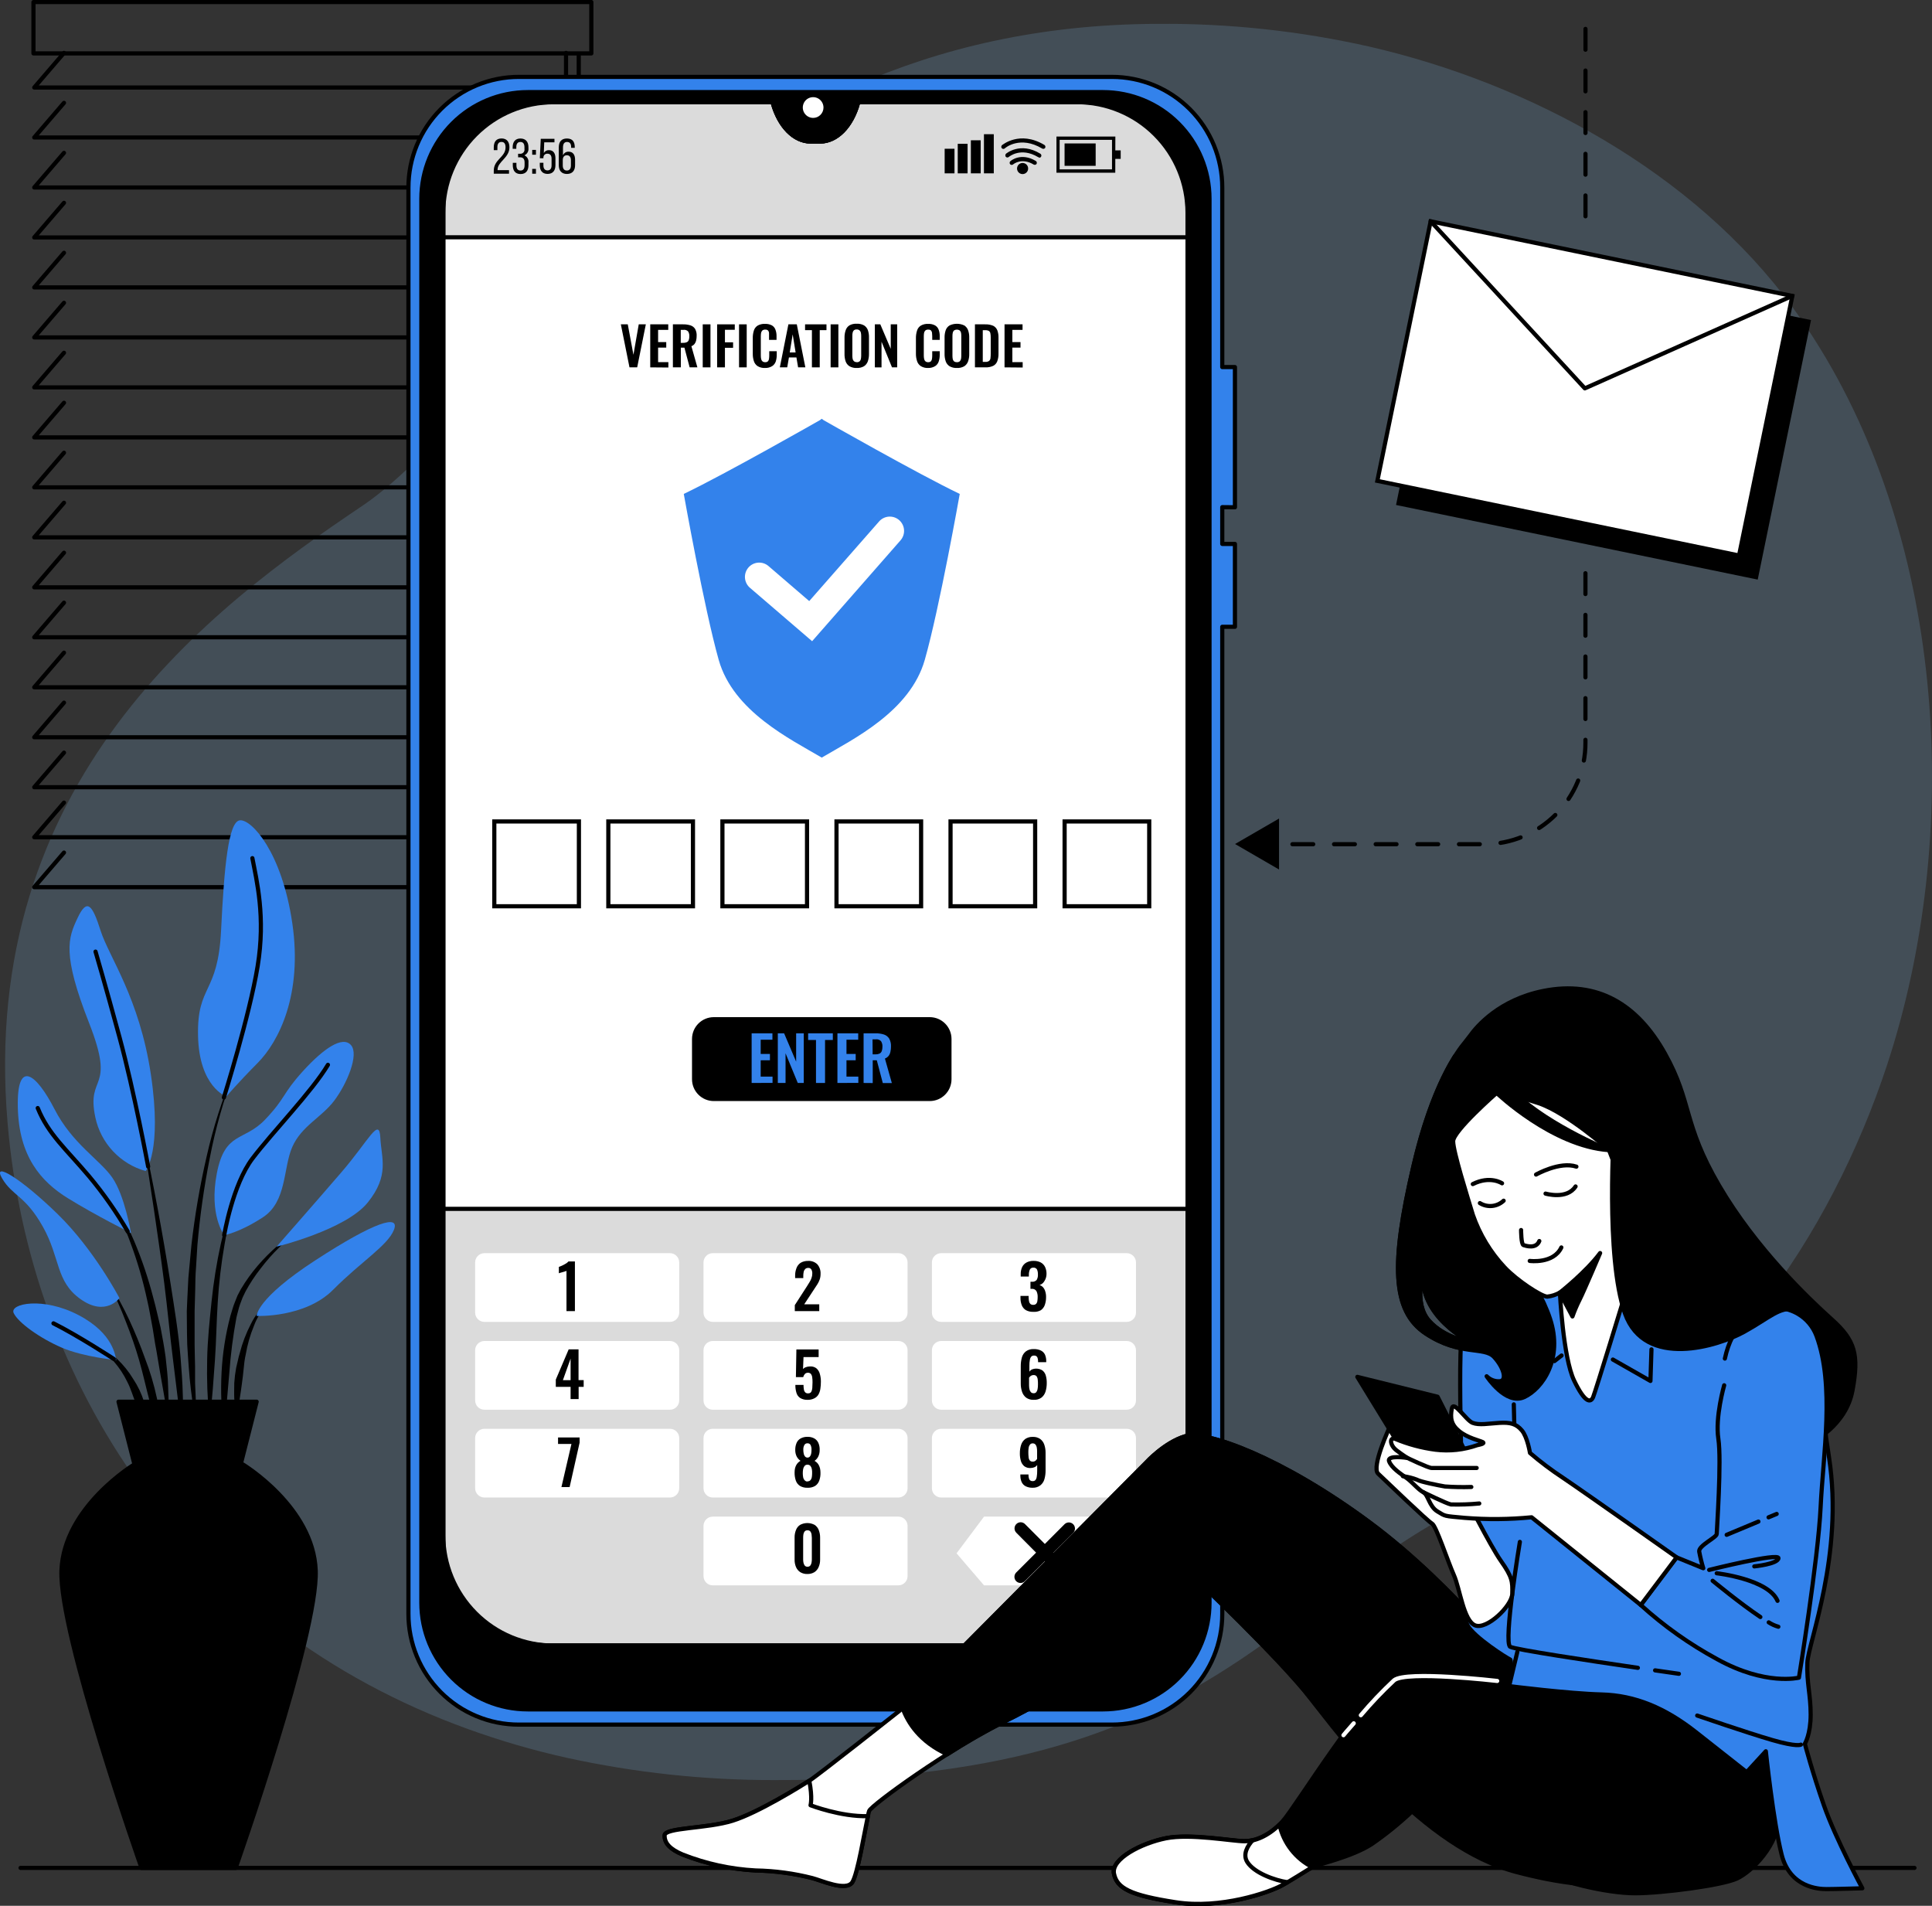 <svg width="219" height="216" viewBox="0 0 219 216" fill="none" xmlns="http://www.w3.org/2000/svg">
<rect x="0" y="0" width="219" height="216" fill="#333333" stroke="none"/>
<g clip-path="url(#clip0_27_1259)">
<path opacity="0.1" d="M213.904 120.708C207.672 139.641 194.242 160.399 174.473 167.155C144.609 177.369 141.93 201.915 87.742 201.748C79.829 201.759 71.939 200.91 64.208 199.215C60.429 198.373 56.707 197.29 53.065 195.974C20.956 184.366 3.377 156.76 0.859 127.26C-2.444 88.458 23.899 68.885 41.053 57.342C58.207 45.799 77.796 2.959 131.082 2.704C139.216 2.631 147.332 3.5 155.268 5.293C173.359 9.46 191.978 19.494 203.163 34.788C203.999 35.936 204.803 37.103 205.579 38.316C220.682 61.852 222.405 94.889 213.904 120.708Z" fill="#3382EB"/>
<path opacity="0.1" d="M213.904 120.708C207.672 139.641 194.242 160.399 174.473 167.155C144.609 177.369 141.93 201.915 87.742 201.748C79.829 201.759 71.939 200.91 64.208 199.215C60.429 198.373 56.707 197.29 53.065 195.974C20.956 184.366 3.377 156.76 0.859 127.26C-2.444 88.458 23.899 68.885 41.053 57.342C58.207 45.799 77.796 2.959 131.082 2.704C139.216 2.631 147.332 3.5 155.268 5.293C173.359 9.46 191.978 19.494 203.163 34.788C203.999 35.936 204.803 37.103 205.579 38.316C220.682 61.852 222.405 94.889 213.904 120.708Z" fill="#DBFDFF"/>
<path d="M7.253 5.996L3.881 9.918H64.162V5.996" stroke="black" stroke-width="0.472" stroke-linecap="round" stroke-linejoin="round"/>
<path d="M7.253 11.659L3.881 15.581H64.162V11.659" stroke="black" stroke-width="0.472" stroke-linecap="round" stroke-linejoin="round"/>
<path d="M7.253 17.327L3.881 21.248H64.162V17.327" stroke="black" stroke-width="0.472" stroke-linecap="round" stroke-linejoin="round"/>
<path d="M7.253 22.989L3.881 26.911H64.162V22.989" stroke="black" stroke-width="0.472" stroke-linecap="round" stroke-linejoin="round"/>
<path d="M7.253 28.652L3.881 32.574H64.162V28.652" stroke="black" stroke-width="0.472" stroke-linecap="round" stroke-linejoin="round"/>
<path d="M7.253 34.32L3.881 38.242H64.162V34.32" stroke="black" stroke-width="0.472" stroke-linecap="round" stroke-linejoin="round"/>
<path d="M7.253 39.983L3.881 43.905H64.162V39.983" stroke="black" stroke-width="0.472" stroke-linecap="round" stroke-linejoin="round"/>
<path d="M7.253 45.65L3.881 49.572H64.162V45.65" stroke="black" stroke-width="0.472" stroke-linecap="round" stroke-linejoin="round"/>
<path d="M7.253 51.313L3.881 55.235H64.162V51.313" stroke="black" stroke-width="0.472" stroke-linecap="round" stroke-linejoin="round"/>
<path d="M7.253 56.981L3.881 60.903H64.162V56.981" stroke="black" stroke-width="0.472" stroke-linecap="round" stroke-linejoin="round"/>
<path d="M7.253 62.644L3.881 66.566H64.162V62.644" stroke="black" stroke-width="0.472" stroke-linecap="round" stroke-linejoin="round"/>
<path d="M7.253 68.306L3.881 72.228H64.162V68.306" stroke="black" stroke-width="0.472" stroke-linecap="round" stroke-linejoin="round"/>
<path d="M7.253 73.974L3.881 77.896H64.162V73.974" stroke="black" stroke-width="0.472" stroke-linecap="round" stroke-linejoin="round"/>
<path d="M7.253 79.637L3.881 83.559H64.162V79.637" stroke="black" stroke-width="0.472" stroke-linecap="round" stroke-linejoin="round"/>
<path d="M7.253 85.304L3.881 89.222H64.162V85.304" stroke="black" stroke-width="0.472" stroke-linecap="round" stroke-linejoin="round"/>
<path d="M7.253 90.967L3.881 94.889H64.162V90.967" stroke="black" stroke-width="0.472" stroke-linecap="round" stroke-linejoin="round"/>
<path d="M7.253 96.63L3.881 100.552H64.162V96.63" stroke="black" stroke-width="0.472" stroke-linecap="round" stroke-linejoin="round"/>
<path d="M67.031 0.232H3.793V6.052H67.031V0.232Z" stroke="black" stroke-width="0.472" stroke-linecap="round" stroke-linejoin="round"/>
<path d="M65.603 6.32V63.875" stroke="black" stroke-width="0.472" stroke-linecap="round" stroke-linejoin="round"/>
<path d="M66.717 64.056H64.656V68.112H66.717V64.056Z" stroke="black" stroke-width="0.472" stroke-linecap="round" stroke-linejoin="round"/>
<path d="M26.523 121.555C26.53 121.547 26.534 121.536 26.534 121.525C26.534 121.514 26.53 121.504 26.523 121.495C26.513 121.492 26.501 121.492 26.491 121.496C26.481 121.501 26.473 121.508 26.468 121.518C25.174 124.621 24.152 127.832 23.414 131.112C22.659 134.393 22.088 137.714 21.705 141.058L21.469 143.573C21.432 143.994 21.386 144.411 21.353 144.832L21.289 146.091C21.252 146.934 21.201 147.772 21.173 148.615L21.196 151.138L21.224 152.403C21.247 152.824 21.275 153.245 21.303 153.662C21.367 154.505 21.418 155.343 21.497 156.181C21.654 157.852 21.908 159.519 22.167 161.177C22.166 161.182 22.168 161.188 22.17 161.192C22.172 161.197 22.175 161.202 22.179 161.205C22.183 161.209 22.188 161.211 22.193 161.213C22.198 161.214 22.203 161.215 22.208 161.214C22.22 161.214 22.231 161.21 22.239 161.202C22.248 161.194 22.253 161.184 22.254 161.172C22.254 160.33 22.213 159.492 22.194 158.658C22.176 157.825 22.097 156.987 22.111 156.149C22.125 155.31 22.111 154.477 22.083 153.644L22.06 152.389V151.138V148.633L22.13 146.133L22.153 144.883C22.153 144.466 22.199 144.049 22.222 143.633L22.375 141.132C22.661 137.803 23.133 134.491 23.788 131.214C24.42 127.922 25.335 124.69 26.523 121.555Z" fill="black"/>
<path d="M26.893 134.645C26.895 134.634 26.893 134.623 26.888 134.613C26.883 134.603 26.875 134.595 26.865 134.59C26.86 134.587 26.854 134.586 26.848 134.587C26.842 134.587 26.836 134.588 26.831 134.591C26.826 134.594 26.821 134.597 26.818 134.602C26.814 134.606 26.811 134.612 26.81 134.617C25.381 138.791 24.432 143.114 23.982 147.504C23.76 149.694 23.52 151.889 23.483 154.088C23.43 156.292 23.509 158.496 23.719 160.691C23.72 160.701 23.724 160.71 23.73 160.718C23.737 160.725 23.746 160.73 23.756 160.732C23.762 160.733 23.768 160.732 23.774 160.731C23.78 160.729 23.785 160.726 23.79 160.722C23.795 160.718 23.799 160.714 23.801 160.708C23.804 160.703 23.806 160.697 23.807 160.691C24.061 158.501 24.213 156.31 24.366 154.125C24.518 151.939 24.541 149.749 24.684 147.564C24.817 145.382 25.074 143.21 25.451 141.058C25.814 138.896 26.295 136.755 26.893 134.645Z" fill="black"/>
<path d="M34.123 139.248C34.114 139.239 34.103 139.234 34.091 139.234C34.079 139.234 34.067 139.239 34.058 139.248C32.243 140.407 30.607 141.827 29.203 143.461C28.498 144.286 27.864 145.169 27.309 146.101L26.921 146.837L26.616 147.601C26.513 147.854 26.424 148.112 26.348 148.374C26.269 148.633 26.186 148.897 26.112 149.157C25.56 151.249 25.226 153.394 25.114 155.556C25.005 157.707 25.085 159.864 25.354 162.001C25.355 162.011 25.359 162.021 25.366 162.028C25.372 162.036 25.381 162.041 25.391 162.043C25.403 162.043 25.415 162.039 25.424 162.031C25.434 162.024 25.44 162.013 25.442 162.001L25.992 155.62C26.144 153.509 26.414 151.409 26.8 149.328C26.856 149.073 26.93 148.818 26.994 148.568C27.054 148.313 27.128 148.061 27.216 147.814L27.493 147.077L27.826 146.383C28.328 145.455 28.909 144.572 29.563 143.744C30.852 142.05 32.382 140.556 34.105 139.308C34.114 139.301 34.121 139.292 34.124 139.281C34.127 139.27 34.127 139.258 34.123 139.248Z" fill="black"/>
<path d="M30.616 147.443C29.677 148.133 28.921 149.044 28.417 150.097C27.886 151.127 27.472 152.214 27.184 153.338C27.097 153.615 27.025 153.896 26.967 154.181L26.768 155.028C26.663 155.597 26.592 156.172 26.555 156.75C26.555 157.329 26.528 157.908 26.555 158.482C26.596 159.06 26.672 159.636 26.782 160.205C26.784 160.214 26.789 160.222 26.795 160.228C26.802 160.235 26.81 160.239 26.819 160.242C26.825 160.243 26.831 160.243 26.837 160.242C26.842 160.241 26.848 160.238 26.853 160.235C26.858 160.231 26.862 160.227 26.864 160.221C26.867 160.216 26.869 160.211 26.87 160.205C27.003 159.646 27.104 159.08 27.175 158.51C27.262 157.95 27.35 157.389 27.419 156.834C27.489 156.278 27.572 155.722 27.618 155.162C27.664 154.602 27.734 154.042 27.858 153.495C28.045 152.391 28.355 151.312 28.782 150.277C29.169 149.217 29.802 148.264 30.63 147.499C30.634 147.495 30.637 147.491 30.64 147.486C30.642 147.482 30.643 147.476 30.643 147.471C30.643 147.466 30.642 147.461 30.64 147.456C30.637 147.451 30.634 147.447 30.63 147.443C30.626 147.443 30.621 147.443 30.616 147.443Z" fill="black"/>
<path d="M20.466 153.833C20.226 151.004 19.76 148.198 19.321 145.397C18.882 142.595 18.397 139.799 17.879 137.007C17.362 134.215 16.798 131.45 16.198 128.672C16.195 128.663 16.189 128.655 16.181 128.649C16.173 128.643 16.163 128.64 16.154 128.64C16.144 128.64 16.134 128.643 16.127 128.649C16.119 128.655 16.113 128.663 16.11 128.672C16.595 131.45 17.034 134.266 17.445 137.067C17.856 139.868 18.267 142.674 18.623 145.48C18.979 148.286 19.238 151.111 19.589 153.912L20.623 162.358C20.623 162.369 20.628 162.379 20.636 162.387C20.643 162.395 20.654 162.399 20.665 162.399C20.676 162.399 20.687 162.394 20.695 162.386C20.704 162.379 20.709 162.369 20.711 162.358C20.744 161.645 20.744 160.936 20.762 160.223C20.781 159.51 20.73 158.802 20.721 158.093C20.693 156.667 20.573 155.255 20.466 153.833Z" fill="black"/>
<path d="M18.771 153.796C18.618 152.671 18.415 151.555 18.198 150.444L17.805 148.791C17.671 148.24 17.551 147.689 17.39 147.142C16.826 144.946 16.104 142.793 15.227 140.702L14.881 139.924L14.502 139.16C14.266 138.646 13.975 138.16 13.698 137.664C13.146 136.67 12.461 135.757 11.661 134.951C11.657 134.947 11.652 134.944 11.647 134.941C11.642 134.939 11.636 134.938 11.631 134.938C11.625 134.938 11.62 134.939 11.614 134.941C11.609 134.944 11.605 134.947 11.601 134.951C11.597 134.955 11.593 134.959 11.591 134.965C11.589 134.97 11.588 134.975 11.588 134.981C11.588 134.987 11.589 134.992 11.591 134.997C11.593 135.002 11.597 135.007 11.601 135.011C12.34 135.849 12.962 136.783 13.449 137.789C13.698 138.289 13.957 138.785 14.165 139.308L14.497 140.077L14.793 140.864C15.575 142.964 16.203 145.118 16.673 147.309C16.932 148.397 17.103 149.509 17.316 150.606L17.579 152.268C17.676 152.819 17.791 153.366 17.87 153.921C18.046 155.028 18.249 156.135 18.443 157.241C18.637 158.348 18.817 159.464 19.048 160.57C19.05 160.581 19.056 160.591 19.064 160.597C19.073 160.604 19.084 160.608 19.094 160.607C19.105 160.607 19.116 160.603 19.124 160.595C19.131 160.587 19.136 160.577 19.136 160.566C19.136 159.433 19.11 158.302 19.057 157.172C19.039 156.047 18.886 154.921 18.771 153.796Z" fill="black"/>
<path d="M16.433 153.94C15.906 152.453 15.301 151 14.641 149.573C13.975 148.149 13.223 146.767 12.391 145.434C12.382 145.428 12.371 145.424 12.361 145.424C12.35 145.424 12.339 145.428 12.331 145.434C12.323 145.442 12.32 145.453 12.32 145.464C12.32 145.475 12.323 145.486 12.331 145.494C13.056 146.878 13.697 148.303 14.253 149.763C14.825 151.208 15.343 152.68 15.773 154.171C16.202 155.662 16.535 157.186 16.927 158.686C17.32 160.186 17.681 161.696 18.143 163.21C18.145 163.219 18.151 163.227 18.158 163.232C18.166 163.238 18.175 163.242 18.184 163.242C18.196 163.242 18.207 163.238 18.215 163.23C18.224 163.223 18.229 163.212 18.23 163.2C18.248 161.618 18.101 160.038 17.791 158.487C17.46 156.937 17.006 155.417 16.433 153.94Z" fill="black"/>
<path d="M16.336 158.889C16.047 157.962 15.627 157.081 15.089 156.273C14.589 155.445 13.979 154.688 13.278 154.023C12.914 153.698 12.523 153.405 12.109 153.148C11.705 152.885 11.265 152.686 10.802 152.555C10.791 152.553 10.78 152.555 10.771 152.56C10.762 152.565 10.755 152.573 10.751 152.583C10.744 152.591 10.74 152.6 10.74 152.611C10.74 152.621 10.744 152.631 10.751 152.639C11.585 153.038 12.325 153.612 12.917 154.324C13.522 155.016 14.03 155.787 14.428 156.616C14.858 157.431 15.079 158.329 15.454 159.167C15.616 159.598 15.782 160.029 15.971 160.459C16.132 160.906 16.322 161.342 16.54 161.765C16.543 161.772 16.549 161.777 16.555 161.781C16.561 161.785 16.569 161.788 16.576 161.788C16.588 161.788 16.6 161.784 16.609 161.777C16.619 161.769 16.625 161.758 16.627 161.746C16.641 161.263 16.623 160.778 16.572 160.297C16.549 159.829 16.447 159.357 16.336 158.889Z" fill="black"/>
<path d="M16.507 132.724C15.096 132.329 13.819 131.555 12.816 130.486C11.812 129.417 11.118 128.093 10.811 126.658C9.739 121.657 13.185 123.801 10.099 115.943C7.013 108.086 7.725 106.308 8.792 104.043C9.859 101.779 10.455 102.497 11.402 105.474C12.349 108.451 15.805 113.091 17.103 121.777C18.401 130.464 16.507 132.724 16.507 132.724Z" fill="#3382EB"/>
<path d="M25.655 124.278C25.655 124.278 22.564 123.204 22.448 117.374C22.333 111.544 24.703 112.744 25.059 105.474C25.414 98.204 25.89 93.097 27.198 92.972C28.505 92.847 31.947 96.542 33.134 104.636C34.322 112.73 31.591 118.064 29.217 120.462C26.842 122.861 25.655 124.278 25.655 124.278Z" fill="#3382EB"/>
<path d="M14.849 139.748C14.849 139.748 14.133 135.465 12.71 133.441C11.287 131.418 8.196 129.631 6.177 125.704C4.158 121.778 1.903 119.875 2.019 125.468C2.134 131.061 4.629 133.914 7.72 135.821C10.811 137.729 14.849 139.748 14.849 139.748Z" fill="#3382EB"/>
<path d="M13.541 147.124C13.541 147.124 10.691 141.651 6.537 137.604C2.384 133.557 -0.947 131.534 0.24 133.557C1.428 135.581 2.855 135.465 4.86 139.035C6.865 142.605 6.283 145.221 9.134 147.244C11.984 149.268 13.541 147.124 13.541 147.124Z" fill="#3382EB"/>
<path d="M13.185 154.148C13.065 153.792 12.945 151.171 8.912 149.055C4.879 146.939 1.058 147.744 1.548 148.814C2.037 149.884 4.518 151.671 7.008 152.741C9.499 153.81 13.185 154.148 13.185 154.148Z" fill="#3382EB"/>
<path d="M25.414 139.984C25.414 139.984 23.659 137.724 24.583 132.964C25.507 128.204 27.669 129.394 30.048 126.894C32.428 124.394 31.947 124.037 34.322 121.421C36.696 118.805 38.831 117.374 39.782 118.444C40.734 119.513 39.321 122.847 37.884 124.75C36.447 126.653 34.188 127.607 33.134 129.987C32.081 132.367 32.538 136.178 29.808 137.961C27.078 139.743 25.414 139.984 25.414 139.984Z" fill="#3382EB"/>
<path d="M31.351 141.294C31.351 141.294 35.629 136.428 38.715 132.844C41.801 129.26 42.989 126.537 43.109 128.917C43.229 131.297 44.176 133.2 41.681 136.294C39.187 139.387 31.351 141.294 31.351 141.294Z" fill="#3382EB"/>
<path d="M29.096 149.147C29.096 149.147 28.976 147.244 35.745 142.841C42.513 138.437 45.363 137.604 44.652 139.391C43.941 141.179 40.956 142.961 37.764 146.175C34.571 149.388 29.096 149.147 29.096 149.147Z" fill="#3382EB"/>
<path d="M16.794 132.219C16.794 132.219 15.204 123.681 13.56 117.61C11.915 111.54 10.829 107.854 10.829 107.854" stroke="black" stroke-width="0.472" stroke-linecap="round" stroke-linejoin="round"/>
<path d="M25.378 124.389C25.378 124.389 28.279 115.128 29.203 109.516C30.127 103.904 29.083 99.76 28.607 97.26" stroke="black" stroke-width="0.472" stroke-linecap="round" stroke-linejoin="round"/>
<path d="M14.474 139.567C13.195 137.365 11.731 135.275 10.099 133.321C7.484 130.228 5.479 128.561 4.278 125.584" stroke="black" stroke-width="0.472" stroke-linecap="round" stroke-linejoin="round"/>
<path d="M25.414 139.984C25.414 139.984 26.366 134.27 28.621 131.298C30.875 128.325 35.389 123.681 37.172 120.685" stroke="black" stroke-width="0.472" stroke-linecap="round" stroke-linejoin="round"/>
<path d="M12.903 154.023C12.903 154.023 8.912 151.416 6.061 149.985" stroke="black" stroke-width="0.472" stroke-linecap="round" stroke-linejoin="round"/>
<path d="M35.786 178.004C35.518 170.785 27.512 165.965 27.512 165.965H15.241C15.241 165.965 7.235 170.78 6.967 178.004C6.699 185.227 16.041 211.703 16.041 211.703H26.713C26.713 211.703 36.05 185.227 35.786 178.004Z" fill="black" stroke="black" stroke-width="0.472" stroke-linecap="round" stroke-linejoin="round"/>
<path d="M29.092 158.866H13.435L15.241 165.969H27.285L29.092 158.866Z" fill="black" stroke="black" stroke-width="0.472" stroke-linecap="round" stroke-linejoin="round"/>
<path d="M217.013 211.703H2.328" stroke="black" stroke-width="0.472" stroke-linecap="round" stroke-linejoin="round"/>
<path d="M134.621 19.494V178.601C134.621 180.698 133.79 182.71 132.31 184.193C130.83 185.676 128.823 186.509 126.73 186.509H58.133C56.04 186.509 54.033 185.676 52.553 184.193C51.073 182.71 50.242 180.698 50.242 178.601V19.489C50.242 17.393 51.073 15.382 52.552 13.9C54.031 12.418 56.037 11.585 58.128 11.585H87.571L87.599 11.673C88.338 14.322 90.02 16.039 91.896 16.039H92.958C94.834 16.039 96.52 14.317 97.255 11.668L97.287 11.58H126.73C127.767 11.58 128.793 11.785 129.751 12.183C130.709 12.581 131.579 13.164 132.311 13.898C133.044 14.633 133.625 15.506 134.022 16.466C134.418 17.426 134.622 18.455 134.621 19.494Z" fill="white" stroke="black" stroke-width="0.472" stroke-miterlimit="10"/>
<path d="M105.386 115.517H80.914C79.679 115.517 78.678 116.521 78.678 117.758V122.315C78.678 123.552 79.679 124.556 80.914 124.556H105.386C106.621 124.556 107.622 123.552 107.622 122.315V117.758C107.622 116.521 106.621 115.517 105.386 115.517Z" fill="black" stroke="black" stroke-width="0.472" stroke-linecap="round" stroke-linejoin="round"/>
<path d="M50.242 137.011V178.601C50.242 180.698 51.073 182.71 52.553 184.193C54.033 185.676 56.04 186.509 58.133 186.509H126.73C128.823 186.509 130.83 185.676 132.31 184.193C133.79 182.71 134.621 180.698 134.621 178.601V137.011H50.242Z" fill="#DBDBDB" stroke="black" stroke-width="0.472" stroke-linecap="round" stroke-linejoin="round"/>
<path d="M75.943 142.031H54.908C54.329 142.031 53.859 142.501 53.859 143.082V148.768C53.859 149.348 54.329 149.819 54.908 149.819H75.943C76.522 149.819 76.992 149.348 76.992 148.768V143.082C76.992 142.501 76.522 142.031 75.943 142.031Z" fill="white"/>
<path d="M101.829 142.031H80.794C80.215 142.031 79.745 142.501 79.745 143.082V148.768C79.745 149.348 80.215 149.819 80.794 149.819H101.829C102.408 149.819 102.877 149.348 102.877 148.768V143.082C102.877 142.501 102.408 142.031 101.829 142.031Z" fill="white"/>
<path d="M127.719 142.031H106.684C106.105 142.031 105.635 142.501 105.635 143.082V148.768C105.635 149.348 106.105 149.819 106.684 149.819H127.719C128.298 149.819 128.768 149.348 128.768 148.768V143.082C128.768 142.501 128.298 142.031 127.719 142.031Z" fill="white"/>
<path d="M75.943 151.986H54.908C54.329 151.986 53.859 152.456 53.859 153.037V158.723C53.859 159.303 54.329 159.774 54.908 159.774H75.943C76.522 159.774 76.992 159.303 76.992 158.723V153.037C76.992 152.456 76.522 151.986 75.943 151.986Z" fill="white"/>
<path d="M101.829 151.986H80.794C80.215 151.986 79.745 152.456 79.745 153.037V158.723C79.745 159.303 80.215 159.774 80.794 159.774H101.829C102.408 159.774 102.877 159.303 102.877 158.723V153.037C102.877 152.456 102.408 151.986 101.829 151.986Z" fill="white"/>
<path d="M127.719 151.986H106.684C106.105 151.986 105.635 152.456 105.635 153.037V158.723C105.635 159.303 106.105 159.774 106.684 159.774H127.719C128.298 159.774 128.768 159.303 128.768 158.723V153.037C128.768 152.456 128.298 151.986 127.719 151.986Z" fill="white"/>
<path d="M75.943 161.936H54.908C54.329 161.936 53.859 162.407 53.859 162.987V168.673C53.859 169.254 54.329 169.724 54.908 169.724H75.943C76.522 169.724 76.992 169.254 76.992 168.673V162.987C76.992 162.407 76.522 161.936 75.943 161.936Z" fill="white"/>
<path d="M101.829 161.936H80.794C80.215 161.936 79.745 162.407 79.745 162.987V168.673C79.745 169.254 80.215 169.724 80.794 169.724H101.829C102.408 169.724 102.877 169.254 102.877 168.673V162.987C102.877 162.407 102.408 161.936 101.829 161.936Z" fill="white"/>
<path d="M127.719 161.936H106.684C106.105 161.936 105.635 162.407 105.635 162.987V168.673C105.635 169.254 106.105 169.724 106.684 169.724H127.719C128.298 169.724 128.768 169.254 128.768 168.673V162.987C128.768 162.407 128.298 161.936 127.719 161.936Z" fill="white"/>
<path d="M101.829 171.891H80.794C80.215 171.891 79.745 172.362 79.745 172.943V178.629C79.745 179.209 80.215 179.68 80.794 179.68H101.829C102.408 179.68 102.877 179.209 102.877 178.629V172.943C102.877 172.362 102.408 171.891 101.829 171.891Z" fill="white"/>
<path d="M125.972 179.68H111.544L108.43 176.05L111.544 171.891H125.972V179.68Z" fill="white"/>
<path d="M93.356 47.618L93.148 47.461L92.94 47.618C92.94 47.618 82.314 53.679 77.509 55.981C77.509 55.981 79.819 68.945 81.468 74.789C83.118 80.632 89.604 83.776 93.148 85.865C96.696 83.776 103.159 80.642 104.827 74.789C106.495 68.936 108.791 55.981 108.791 55.981C103.991 53.679 93.356 47.618 93.356 47.618Z" fill="#3382EB"/>
<path d="M92.057 72.673L85.007 66.617C84.846 66.478 84.713 66.309 84.617 66.12C84.521 65.93 84.463 65.723 84.446 65.511C84.413 65.082 84.551 64.658 84.829 64.332C85.108 64.005 85.505 63.803 85.933 63.769C86.36 63.736 86.783 63.874 87.109 64.153L91.729 68.126L99.648 59.102C99.931 58.779 100.33 58.581 100.758 58.554C101.186 58.526 101.608 58.67 101.93 58.953C102.252 59.237 102.449 59.637 102.477 60.066C102.505 60.495 102.361 60.918 102.078 61.241L92.057 72.673Z" fill="white"/>
<path d="M65.622 93.102H56.031V102.714H65.622V93.102Z" fill="white" stroke="black" stroke-width="0.472" stroke-miterlimit="10"/>
<path d="M78.549 93.102H68.957V102.714H78.549V93.102Z" fill="white" stroke="black" stroke-width="0.472" stroke-miterlimit="10"/>
<path d="M91.48 93.102H81.889V102.714H91.48V93.102Z" fill="white" stroke="black" stroke-width="0.472" stroke-miterlimit="10"/>
<path d="M104.411 93.102H94.82V102.714H104.411V93.102Z" fill="white" stroke="black" stroke-width="0.472" stroke-miterlimit="10"/>
<path d="M117.338 93.102H107.747V102.714H117.338V93.102Z" fill="white" stroke="black" stroke-width="0.472" stroke-miterlimit="10"/>
<path d="M130.269 93.102H120.678V102.714H130.269V93.102Z" fill="white" stroke="black" stroke-width="0.472" stroke-miterlimit="10"/>
<path d="M134.621 26.893V19.484C134.619 17.388 133.786 15.379 132.307 13.898C130.827 12.417 128.821 11.585 126.73 11.585H97.292L97.264 11.673C96.529 14.322 94.843 16.039 92.958 16.039H91.896C90.02 16.039 88.329 14.317 87.599 11.668L87.571 11.58H58.128C56.037 11.58 54.031 12.413 52.552 13.895C51.073 15.378 50.242 17.388 50.242 19.484V26.893H134.621Z" fill="#DBDBDB" stroke="black" stroke-width="0.472" stroke-linecap="round" stroke-linejoin="round"/>
<path d="M139.985 57.495V41.603H138.548V21.258C138.549 19.611 138.225 17.98 137.597 16.458C136.969 14.936 136.047 13.553 134.885 12.388C133.723 11.224 132.344 10.3 130.826 9.669C129.308 9.039 127.68 8.714 126.037 8.714H58.826C57.181 8.712 55.552 9.036 54.032 9.665C52.512 10.295 51.131 11.218 49.967 12.383C48.804 13.548 47.88 14.932 47.251 16.454C46.621 17.977 46.297 19.609 46.297 21.258V182.926C46.297 184.573 46.62 186.203 47.249 187.725C47.878 189.247 48.8 190.629 49.963 191.794C51.125 192.958 52.505 193.881 54.023 194.511C55.541 195.141 57.169 195.465 58.812 195.464H126.037C127.68 195.465 129.307 195.141 130.826 194.511C132.344 193.881 133.723 192.958 134.885 191.793C136.047 190.629 136.968 189.246 137.597 187.725C138.225 186.203 138.549 184.572 138.548 182.926V71.038H139.985V61.648H138.548V57.481L139.985 57.495ZM134.621 173.966C134.621 177.293 133.302 180.483 130.955 182.836C128.608 185.188 125.425 186.509 122.106 186.509H62.758C59.438 186.509 56.255 185.188 53.908 182.836C51.561 180.483 50.242 177.293 50.242 173.966V24.124C50.243 20.798 51.562 17.609 53.909 15.257C56.256 12.906 59.439 11.585 62.758 11.585H87.571L87.599 11.673C88.338 14.322 90.02 16.039 91.896 16.039H92.958C94.834 16.039 96.52 14.317 97.255 11.668L97.287 11.58H122.096C125.415 11.58 128.597 12.901 130.944 15.253C133.291 17.604 134.611 20.793 134.612 24.119L134.621 173.966Z" fill="#3382EB" stroke="black" stroke-width="0.472" stroke-linecap="round" stroke-linejoin="round"/>
<path d="M125.035 10.441H59.828C56.631 10.443 53.564 11.715 51.302 13.98C49.039 16.245 47.766 19.317 47.761 22.522V181.643C47.761 184.851 49.032 187.927 51.296 190.195C53.559 192.463 56.628 193.737 59.828 193.737H125.035C128.235 193.737 131.304 192.463 133.568 190.195C135.831 187.927 137.102 184.851 137.102 181.643V22.522C137.097 19.317 135.824 16.245 133.561 13.98C131.299 11.715 128.232 10.443 125.035 10.441ZM134.621 174.396C134.62 177.605 133.347 180.681 131.084 182.949C128.82 185.217 125.75 186.491 122.549 186.491H62.314C59.113 186.491 56.043 185.217 53.779 182.949C51.516 180.681 50.243 177.605 50.242 174.396V23.675C50.242 22.087 50.554 20.514 51.161 19.047C51.767 17.58 52.656 16.247 53.777 15.124C54.897 14.002 56.228 13.111 57.692 12.504C59.156 11.897 60.725 11.584 62.309 11.585H87.571L87.599 11.673C88.338 14.322 90.02 16.039 91.896 16.039H92.958C94.834 16.039 96.52 14.317 97.255 11.668L97.287 11.58H122.54C124.126 11.579 125.697 11.89 127.163 12.497C128.629 13.105 129.961 13.996 131.083 15.119C132.205 16.243 133.095 17.578 133.702 19.046C134.31 20.515 134.622 22.09 134.621 23.679V174.396Z" fill="black" stroke="black" stroke-width="0.472" stroke-linecap="round" stroke-linejoin="round"/>
<path d="M93.346 12.182C93.345 11.95 93.276 11.723 93.146 11.53C93.017 11.337 92.833 11.187 92.619 11.099C92.404 11.011 92.168 10.988 91.941 11.034C91.714 11.08 91.505 11.192 91.341 11.357C91.178 11.522 91.067 11.731 91.022 11.959C90.977 12.187 91 12.424 91.089 12.638C91.178 12.853 91.329 13.036 91.521 13.165C91.714 13.294 91.941 13.363 92.173 13.363C92.327 13.363 92.48 13.332 92.623 13.273C92.766 13.214 92.895 13.127 93.004 13.017C93.113 12.907 93.2 12.777 93.258 12.634C93.317 12.491 93.347 12.337 93.346 12.182Z" fill="white"/>
<path d="M57.745 16.697C57.745 17.887 56.41 18.318 56.401 19.225V19.281H57.699V19.684H55.971V19.346C55.971 18.068 57.306 17.822 57.306 16.706C57.306 16.303 57.167 16.086 56.844 16.086C56.521 16.086 56.382 16.317 56.382 16.669V17.017H55.971V16.697C55.971 16.09 56.243 15.692 56.853 15.692C57.463 15.692 57.745 16.09 57.745 16.697Z" fill="black"/>
<path d="M59.902 16.688V16.79C59.922 16.957 59.888 17.126 59.805 17.273C59.721 17.419 59.594 17.536 59.44 17.605C59.595 17.673 59.724 17.79 59.807 17.937C59.89 18.085 59.924 18.256 59.902 18.424V18.73C59.902 19.332 59.621 19.725 59.011 19.725C58.401 19.725 58.128 19.332 58.128 18.73V18.456H58.539V18.757C58.539 19.109 58.683 19.327 59.002 19.327C59.32 19.327 59.464 19.119 59.464 18.716V18.41C59.464 18.021 59.297 17.836 58.965 17.827H58.729V17.428H58.988C59.056 17.43 59.123 17.416 59.185 17.387C59.246 17.359 59.301 17.318 59.346 17.266C59.39 17.215 59.422 17.154 59.44 17.088C59.458 17.023 59.461 16.954 59.45 16.887V16.706C59.45 16.299 59.306 16.09 58.988 16.09C58.669 16.09 58.526 16.313 58.526 16.669V16.868H58.114V16.688C58.114 16.086 58.396 15.697 58.997 15.697C59.597 15.697 59.902 16.086 59.902 16.688Z" fill="black"/>
<path d="M60.752 16.989V17.535H60.328V16.989H60.752ZM60.752 19.142V19.688H60.328V19.142H60.752Z" fill="black"/>
<path d="M61.644 17.345C61.7 17.241 61.785 17.155 61.888 17.097C61.991 17.039 62.108 17.011 62.226 17.017C62.734 17.017 62.961 17.392 62.961 17.943V18.716C62.961 19.318 62.674 19.711 62.069 19.711C61.464 19.711 61.187 19.318 61.187 18.716V18.447H61.598V18.744C61.598 19.096 61.746 19.313 62.06 19.313C62.374 19.313 62.522 19.096 62.522 18.744V17.989C62.522 17.632 62.374 17.419 62.06 17.419C62.002 17.414 61.943 17.421 61.887 17.44C61.831 17.459 61.78 17.489 61.737 17.529C61.694 17.568 61.659 17.616 61.635 17.67C61.611 17.724 61.598 17.782 61.598 17.841V17.933H61.191L61.298 15.734H62.85V16.132H61.69L61.644 17.345Z" fill="black"/>
<path d="M65.151 16.683V16.757H64.74V16.655C64.74 16.299 64.596 16.09 64.278 16.09C63.959 16.09 63.816 16.308 63.816 16.729V17.614C63.863 17.484 63.95 17.374 64.065 17.298C64.18 17.222 64.316 17.185 64.453 17.192C64.961 17.192 65.188 17.558 65.188 18.118V18.72C65.188 19.322 64.887 19.716 64.264 19.716C63.64 19.716 63.34 19.322 63.34 18.72V16.711C63.34 16.086 63.621 15.697 64.264 15.697C64.906 15.697 65.151 16.081 65.151 16.683ZM63.792 18.165V18.757C63.792 19.109 63.94 19.327 64.254 19.327C64.569 19.327 64.716 19.109 64.716 18.757V18.165C64.716 17.808 64.564 17.595 64.254 17.595C63.945 17.595 63.792 17.808 63.792 18.165Z" fill="black"/>
<path d="M108.195 16.859H107.081V19.647H108.195V16.859Z" fill="black"/>
<path d="M109.678 16.299H108.564V19.647H109.678V16.299Z" fill="black"/>
<path d="M111.165 15.9H110.052V19.646H111.165V15.9Z" fill="black"/>
<path d="M112.649 15.211H111.535V19.646H112.649V15.211Z" fill="black"/>
<path d="M126.421 19.573H119.754V15.479H126.43L126.421 19.573ZM120.114 19.197H126.051V15.85H120.114V19.197Z" fill="black"/>
<path d="M124.198 16.257H120.673V18.794H124.198V16.257Z" fill="black"/>
<path d="M127.035 17.044H126.194V18.007H127.035V17.044Z" fill="black"/>
<path d="M117.296 18.679C117.251 18.68 117.206 18.669 117.167 18.646C115.809 17.836 114.908 18.586 114.857 18.619C114.81 18.665 114.747 18.691 114.681 18.691C114.616 18.691 114.552 18.665 114.506 18.619C114.464 18.568 114.442 18.504 114.447 18.438C114.451 18.372 114.48 18.311 114.529 18.267C114.575 18.225 115.725 17.239 117.407 18.239C117.435 18.256 117.46 18.278 117.48 18.304C117.499 18.33 117.514 18.36 117.522 18.392C117.53 18.424 117.532 18.457 117.527 18.489C117.523 18.522 117.512 18.553 117.495 18.582C117.472 18.612 117.442 18.637 117.407 18.654C117.373 18.671 117.335 18.679 117.296 18.679Z" fill="black"/>
<path d="M117.795 17.841C117.751 17.842 117.707 17.829 117.67 17.804C115.702 16.632 114.381 17.767 114.367 17.776C114.32 17.822 114.257 17.848 114.192 17.848C114.126 17.848 114.063 17.822 114.016 17.776C113.973 17.725 113.952 17.659 113.957 17.593C113.961 17.526 113.99 17.464 114.039 17.419C114.039 17.419 115.651 16.03 117.924 17.419C117.971 17.448 118.006 17.491 118.026 17.541C118.046 17.592 118.049 17.647 118.034 17.7C118.019 17.752 117.988 17.798 117.945 17.831C117.902 17.864 117.849 17.882 117.795 17.882V17.841Z" fill="black"/>
<path d="M118.253 16.868C118.208 16.867 118.165 16.855 118.128 16.831C115.638 15.35 113.97 16.743 113.914 16.803C113.891 16.827 113.863 16.846 113.833 16.859C113.802 16.872 113.77 16.878 113.737 16.878C113.703 16.878 113.671 16.872 113.64 16.859C113.61 16.846 113.582 16.827 113.559 16.803C113.516 16.753 113.495 16.688 113.5 16.623C113.504 16.557 113.533 16.496 113.582 16.451C113.605 16.451 115.568 14.748 118.382 16.424C118.438 16.458 118.478 16.513 118.495 16.577C118.511 16.641 118.502 16.709 118.47 16.766C118.444 16.8 118.411 16.826 118.374 16.844C118.336 16.862 118.294 16.87 118.253 16.868Z" fill="black"/>
<path d="M116.543 19.1C116.543 19.225 116.506 19.347 116.437 19.451C116.368 19.554 116.269 19.635 116.154 19.682C116.039 19.73 115.913 19.742 115.791 19.718C115.669 19.693 115.557 19.632 115.469 19.544C115.381 19.455 115.322 19.343 115.298 19.22C115.274 19.098 115.287 18.971 115.336 18.856C115.384 18.741 115.465 18.643 115.569 18.574C115.673 18.506 115.795 18.47 115.919 18.471C116.002 18.471 116.083 18.487 116.159 18.518C116.235 18.55 116.304 18.597 116.362 18.655C116.42 18.714 116.466 18.783 116.497 18.86C116.528 18.936 116.544 19.018 116.543 19.1Z" fill="black"/>
<path d="M119.417 175.971L121.667 173.716C121.789 173.584 121.856 173.41 121.853 173.23C121.849 173.05 121.777 172.879 121.65 172.751C121.523 172.624 121.351 172.551 121.172 172.548C120.992 172.545 120.819 172.612 120.687 172.734L118.437 174.989L116.187 172.734C116.058 172.603 115.881 172.53 115.697 172.529C115.513 172.529 115.336 172.602 115.206 172.732C115.075 172.862 115.002 173.039 115.001 173.223C115.001 173.408 115.073 173.585 115.203 173.716L117.444 175.971L115.189 178.226C115.061 178.357 114.989 178.533 114.989 178.717C114.989 178.9 115.061 179.077 115.189 179.207C115.32 179.338 115.497 179.411 115.682 179.411C115.866 179.411 116.043 179.338 116.174 179.207L118.423 176.952L120.673 179.207C120.737 179.273 120.813 179.324 120.898 179.359C120.982 179.394 121.072 179.412 121.163 179.411C121.254 179.412 121.345 179.395 121.429 179.36C121.513 179.325 121.589 179.273 121.653 179.207C121.718 179.143 121.769 179.067 121.804 178.983C121.839 178.898 121.857 178.808 121.857 178.717C121.857 178.625 121.839 178.535 121.804 178.451C121.769 178.366 121.718 178.29 121.653 178.226L119.417 175.971Z" fill="black"/>
<path d="M64.213 148.596V144.036L64.051 144.1L63.783 144.179L63.515 144.253C63.458 144.267 63.403 144.285 63.349 144.309V143.591L63.589 143.494L63.899 143.35C64.004 143.299 64.106 143.24 64.204 143.174C64.288 143.116 64.366 143.048 64.435 142.971H65.169V148.596H64.213Z" fill="black"/>
<path d="M90.094 148.596V147.92L91.48 145.772C91.582 145.614 91.678 145.466 91.766 145.309C91.859 145.164 91.933 145.009 91.988 144.846C92.049 144.681 92.078 144.507 92.076 144.332C92.083 144.17 92.044 144.01 91.965 143.869C91.927 143.813 91.874 143.769 91.814 143.739C91.753 143.71 91.686 143.697 91.618 143.702C91.555 143.698 91.492 143.707 91.432 143.729C91.373 143.75 91.318 143.784 91.272 143.827C91.186 143.917 91.126 144.029 91.101 144.151C91.069 144.304 91.054 144.459 91.055 144.614V144.855H90.131V144.605C90.124 144.305 90.176 144.006 90.283 143.725C90.371 143.483 90.533 143.274 90.745 143.128C90.996 142.98 91.282 142.905 91.572 142.91C91.77 142.894 91.968 142.92 92.155 142.987C92.341 143.054 92.511 143.161 92.653 143.299C92.908 143.6 93.037 143.989 93.014 144.383C93.016 144.597 92.984 144.809 92.917 145.013C92.85 145.201 92.763 145.381 92.658 145.55C92.553 145.723 92.438 145.898 92.311 146.078L91.161 147.828H92.866V148.596H90.094Z" fill="black"/>
<path d="M117.13 148.68C116.834 148.693 116.541 148.626 116.28 148.485C116.069 148.353 115.906 148.154 115.818 147.92C115.716 147.65 115.668 147.362 115.675 147.073V146.879H116.599V147.041C116.6 147.196 116.617 147.351 116.649 147.504C116.669 147.613 116.723 147.713 116.802 147.791C116.893 147.86 117.006 147.894 117.121 147.888C117.178 147.892 117.236 147.885 117.291 147.867C117.345 147.849 117.396 147.82 117.439 147.782C117.519 147.697 117.571 147.591 117.587 147.476C117.612 147.323 117.624 147.168 117.624 147.013C117.634 146.78 117.588 146.548 117.49 146.337C117.435 146.25 117.357 146.18 117.265 146.133C117.173 146.087 117.071 146.066 116.968 146.073H116.806V145.272H116.982C117.08 145.281 117.178 145.267 117.269 145.232C117.36 145.196 117.442 145.14 117.509 145.068C117.62 144.875 117.67 144.652 117.652 144.429C117.66 144.238 117.623 144.048 117.546 143.874C117.503 143.805 117.442 143.749 117.369 143.714C117.296 143.679 117.215 143.665 117.134 143.674C117.053 143.666 116.971 143.683 116.899 143.722C116.827 143.762 116.769 143.823 116.733 143.897C116.66 144.079 116.624 144.274 116.626 144.471V144.679H115.702V144.411C115.694 144.13 115.751 143.851 115.869 143.596C115.977 143.376 116.152 143.196 116.368 143.082C116.612 142.957 116.884 142.896 117.158 142.906C117.435 142.896 117.712 142.955 117.961 143.077C118.175 143.19 118.348 143.366 118.456 143.582C118.576 143.833 118.634 144.109 118.627 144.388C118.627 144.687 118.537 144.979 118.368 145.226C118.249 145.428 118.057 145.577 117.832 145.642C117.979 145.689 118.113 145.772 118.22 145.883C118.341 146.015 118.429 146.174 118.479 146.346C118.549 146.561 118.581 146.787 118.576 147.013C118.58 147.315 118.531 147.616 118.433 147.902C118.348 148.147 118.186 148.359 117.971 148.504C117.713 148.643 117.421 148.704 117.13 148.68Z" fill="black"/>
<path d="M64.679 158.57V157.181H63.002V156.361L64.462 152.935H65.58V156.417H66.162V157.181H65.59V158.57H64.679ZM63.806 156.426H64.679V153.982L63.806 156.426Z" fill="black"/>
<path d="M91.572 158.654C91.269 158.672 90.966 158.599 90.704 158.445C90.496 158.306 90.346 158.098 90.279 157.857C90.192 157.566 90.151 157.263 90.159 156.959H91.082C91.079 157.128 91.092 157.297 91.12 157.464C91.134 157.589 91.187 157.708 91.272 157.802C91.315 157.845 91.367 157.878 91.425 157.898C91.483 157.918 91.544 157.925 91.605 157.917C91.671 157.924 91.738 157.913 91.799 157.885C91.86 157.858 91.912 157.814 91.951 157.76C92.025 157.626 92.067 157.477 92.076 157.325C92.076 157.135 92.103 156.917 92.103 156.667C92.107 156.477 92.094 156.286 92.067 156.098C92.052 155.96 92.001 155.829 91.919 155.718C91.875 155.671 91.821 155.635 91.761 155.611C91.701 155.588 91.636 155.579 91.572 155.584C91.511 155.583 91.45 155.594 91.392 155.617C91.335 155.64 91.283 155.674 91.24 155.718C91.146 155.821 91.08 155.945 91.046 156.079H90.219L90.274 152.944H92.796V153.806H91.082L91.027 155.162C91.107 155.068 91.211 154.998 91.327 154.959C91.475 154.904 91.632 154.874 91.789 154.871C92.044 154.845 92.299 154.911 92.51 155.056C92.705 155.211 92.847 155.423 92.917 155.662C93.009 155.962 93.055 156.275 93.051 156.588C93.053 156.863 93.033 157.137 92.991 157.408C92.96 157.636 92.886 157.856 92.773 158.056C92.664 158.24 92.503 158.388 92.311 158.482C92.083 158.599 91.829 158.658 91.572 158.654Z" fill="black"/>
<path d="M117.162 158.653C116.861 158.666 116.564 158.58 116.317 158.408C116.101 158.238 115.94 158.008 115.855 157.746C115.755 157.447 115.705 157.135 115.707 156.82V154.847C115.703 154.513 115.745 154.179 115.832 153.856C115.906 153.58 116.068 153.334 116.294 153.157C116.553 152.972 116.868 152.882 117.185 152.903C117.462 152.89 117.738 152.946 117.989 153.065C118.19 153.163 118.353 153.326 118.451 153.528C118.554 153.77 118.603 154.033 118.594 154.296C118.594 154.296 118.594 154.324 118.594 154.343C118.597 154.358 118.597 154.374 118.594 154.389H117.67C117.681 154.197 117.651 154.004 117.583 153.824C117.544 153.758 117.486 153.705 117.417 153.672C117.348 153.639 117.27 153.627 117.195 153.639C117.141 153.636 117.088 153.645 117.038 153.664C116.987 153.683 116.942 153.712 116.903 153.75C116.816 153.852 116.759 153.977 116.742 154.111C116.7 154.335 116.682 154.564 116.686 154.792V155.463C116.759 155.352 116.861 155.264 116.982 155.208C117.174 155.132 117.381 155.102 117.587 155.122C117.792 155.141 117.99 155.209 118.165 155.32C118.346 155.468 118.479 155.668 118.544 155.894C118.621 156.168 118.659 156.452 118.654 156.736C118.659 157.069 118.612 157.4 118.516 157.718C118.435 157.988 118.274 158.227 118.054 158.403C117.794 158.587 117.479 158.675 117.162 158.653ZM117.162 157.908C117.219 157.912 117.276 157.903 117.329 157.881C117.382 157.859 117.429 157.826 117.467 157.783C117.545 157.682 117.596 157.562 117.615 157.436C117.645 157.264 117.659 157.091 117.657 156.917C117.657 156.713 117.657 156.528 117.633 156.371C117.624 156.234 117.579 156.101 117.504 155.986C117.462 155.937 117.408 155.899 117.348 155.875C117.287 155.851 117.222 155.841 117.158 155.847C117.083 155.846 117.009 155.861 116.94 155.889C116.876 155.918 116.817 155.957 116.765 156.005C116.721 156.046 116.682 156.093 116.649 156.144V157.028C116.65 157.174 116.665 157.32 116.696 157.463C116.72 157.584 116.776 157.696 116.857 157.788C116.898 157.828 116.946 157.859 117 157.879C117.053 157.899 117.11 157.907 117.167 157.903L117.162 157.908Z" fill="black"/>
<path d="M63.64 168.544L64.776 163.654H63.257V162.918H65.701V163.506L64.569 168.544H63.64Z" fill="black"/>
<path d="M91.531 168.618C91.23 168.633 90.931 168.559 90.671 168.405C90.455 168.261 90.292 168.05 90.209 167.803C90.112 167.515 90.065 167.213 90.071 166.909C90.068 166.754 90.082 166.599 90.112 166.446C90.14 166.316 90.185 166.19 90.246 166.071C90.301 165.963 90.373 165.865 90.459 165.779C90.54 165.693 90.635 165.621 90.741 165.566C90.568 165.445 90.424 165.287 90.32 165.103C90.2 164.866 90.139 164.602 90.145 164.335C90.139 164.063 90.189 163.794 90.293 163.543C90.385 163.325 90.548 163.144 90.754 163.029C90.993 162.901 91.261 162.839 91.531 162.848C91.801 162.838 92.069 162.9 92.307 163.029C92.512 163.146 92.674 163.326 92.769 163.543C92.875 163.793 92.924 164.063 92.912 164.335C92.919 164.603 92.861 164.868 92.741 165.108C92.642 165.293 92.502 165.452 92.33 165.571C92.436 165.626 92.533 165.698 92.616 165.784C92.701 165.869 92.771 165.968 92.824 166.076C92.885 166.194 92.93 166.32 92.958 166.451C92.99 166.603 93.005 166.758 93.004 166.914C93.015 167.218 92.968 167.521 92.866 167.808C92.782 168.053 92.619 168.265 92.404 168.409C92.14 168.564 91.836 168.637 91.531 168.618ZM91.531 167.891C91.594 167.896 91.659 167.886 91.718 167.862C91.777 167.838 91.83 167.8 91.873 167.752C91.955 167.651 92.008 167.529 92.025 167.4C92.048 167.256 92.058 167.111 92.057 166.965C92.064 166.81 92.053 166.654 92.025 166.502C92.002 166.372 91.948 166.25 91.868 166.145C91.826 166.098 91.774 166.061 91.715 166.037C91.657 166.013 91.594 166.002 91.531 166.006C91.469 166.002 91.407 166.013 91.35 166.037C91.293 166.061 91.243 166.098 91.203 166.145C91.121 166.248 91.065 166.368 91.041 166.497C91.012 166.65 90.998 166.805 90.999 166.96C90.998 167.108 91.01 167.255 91.036 167.4C91.055 167.53 91.109 167.652 91.193 167.752C91.234 167.803 91.285 167.844 91.344 167.872C91.402 167.9 91.466 167.914 91.531 167.914V167.891ZM91.531 165.201C91.582 165.202 91.633 165.192 91.68 165.171C91.727 165.15 91.769 165.119 91.803 165.08C91.879 164.99 91.928 164.882 91.947 164.765C91.976 164.613 91.99 164.458 91.988 164.302C91.996 164.122 91.961 163.943 91.886 163.779C91.853 163.715 91.802 163.661 91.738 163.626C91.675 163.591 91.603 163.575 91.531 163.58C91.459 163.575 91.386 163.592 91.323 163.627C91.26 163.662 91.209 163.715 91.175 163.779C91.091 163.937 91.052 164.115 91.059 164.293C91.057 164.449 91.072 164.604 91.106 164.756C91.124 164.874 91.175 164.985 91.254 165.076C91.288 165.115 91.331 165.147 91.379 165.168C91.426 165.19 91.478 165.201 91.531 165.201Z" fill="black"/>
<path d="M91.531 178.393C91.246 178.406 90.963 178.335 90.718 178.189C90.502 178.049 90.333 177.847 90.232 177.61C90.119 177.342 90.064 177.054 90.071 176.763V174.267C90.064 173.972 90.118 173.679 90.228 173.406C90.317 173.169 90.479 172.966 90.69 172.827C90.944 172.69 91.228 172.619 91.517 172.619C91.805 172.619 92.089 172.69 92.344 172.827C92.553 172.968 92.714 173.17 92.806 173.406C92.914 173.68 92.967 173.972 92.963 174.267V176.763C92.969 177.054 92.912 177.343 92.796 177.61C92.696 177.847 92.527 178.049 92.311 178.189C92.075 178.329 91.805 178.399 91.531 178.393ZM91.531 177.568C91.59 177.572 91.65 177.563 91.705 177.54C91.76 177.518 91.81 177.483 91.849 177.439C91.921 177.344 91.969 177.232 91.988 177.115C92.012 176.994 92.024 176.872 92.025 176.749V174.281C92.023 174.152 92.012 174.024 91.993 173.897C91.975 173.779 91.929 173.668 91.859 173.572C91.818 173.527 91.767 173.491 91.71 173.469C91.653 173.446 91.592 173.437 91.531 173.443C91.47 173.437 91.41 173.446 91.353 173.469C91.297 173.491 91.247 173.527 91.207 173.572C91.135 173.668 91.088 173.779 91.069 173.897C91.05 174.024 91.041 174.152 91.041 174.281V176.749C91.04 176.872 91.052 176.994 91.078 177.115C91.099 177.233 91.148 177.344 91.221 177.439C91.259 177.483 91.307 177.517 91.361 177.54C91.415 177.562 91.473 177.572 91.531 177.568Z" fill="black"/>
<path d="M117.065 168.618C116.789 168.628 116.515 168.571 116.266 168.451C116.061 168.346 115.898 168.175 115.804 167.965C115.701 167.719 115.652 167.454 115.661 167.187V167.113H116.585C116.575 167.304 116.607 167.495 116.677 167.673C116.718 167.74 116.777 167.794 116.848 167.828C116.918 167.861 116.997 167.874 117.074 167.863C117.128 167.866 117.182 167.858 117.232 167.839C117.282 167.82 117.328 167.79 117.365 167.752C117.449 167.645 117.502 167.517 117.518 167.382C117.555 167.16 117.572 166.935 117.569 166.71V166.034C117.499 166.145 117.398 166.232 117.278 166.284C117.132 166.347 116.975 166.381 116.816 166.381C116.56 166.399 116.306 166.325 116.1 166.173C115.917 166.016 115.785 165.808 115.721 165.576C115.64 165.301 115.601 165.015 115.605 164.728C115.598 164.398 115.647 164.07 115.748 163.756C115.831 163.493 115.992 163.262 116.21 163.094C116.463 162.925 116.762 162.84 117.065 162.853C117.365 162.838 117.662 162.921 117.911 163.089C118.126 163.25 118.288 163.473 118.373 163.728C118.474 164.026 118.524 164.339 118.52 164.654V166.645C118.525 166.982 118.482 167.317 118.391 167.641C118.316 167.919 118.154 168.166 117.929 168.345C117.681 168.532 117.376 168.629 117.065 168.618ZM117.065 165.654C117.177 165.661 117.287 165.626 117.375 165.557C117.447 165.498 117.51 165.428 117.56 165.349V164.474C117.561 164.326 117.547 164.179 117.518 164.034C117.497 163.916 117.446 163.806 117.37 163.714C117.331 163.672 117.283 163.639 117.229 163.617C117.176 163.596 117.118 163.586 117.061 163.589C117.004 163.586 116.948 163.595 116.896 163.617C116.844 163.639 116.797 163.672 116.76 163.714C116.679 163.814 116.626 163.934 116.608 164.062C116.578 164.234 116.564 164.41 116.566 164.585C116.565 164.766 116.575 164.947 116.594 165.127C116.599 165.264 116.642 165.397 116.719 165.511C116.761 165.562 116.815 165.602 116.876 165.627C116.937 165.652 117.004 165.662 117.07 165.654H117.065Z" fill="black"/>
<path d="M85.201 122.741V117.115H87.558V117.837H86.227V119.453H87.276V120.171H86.227V122.023H87.571V122.731L85.201 122.741Z" fill="#3382EB"/>
<path d="M88.167 122.741V117.115H88.883L90.246 120.324V117.115H91.11V122.741H90.431L89.045 119.379V122.741H88.167Z" fill="#3382EB"/>
<path d="M92.496 122.741V117.87H91.605V117.115H94.404V117.87H93.522V122.741H92.496Z" fill="#3382EB"/>
<path d="M94.926 122.741V117.115H97.282V117.837H95.952V119.453H96.996V120.171H95.952V122.023H97.296V122.731L94.926 122.741Z" fill="#3382EB"/>
<path d="M97.892 122.741V117.115H99.237C99.562 117.106 99.887 117.151 100.198 117.249C100.444 117.329 100.655 117.493 100.794 117.712C100.942 117.984 101.012 118.292 100.997 118.601C100.999 118.807 100.977 119.012 100.932 119.212C100.898 119.38 100.827 119.538 100.724 119.675C100.615 119.81 100.471 119.912 100.309 119.972L101.094 122.75H100.068L99.389 120.171H98.927V122.75L97.892 122.741ZM98.918 119.5H99.237C99.395 119.503 99.553 119.473 99.699 119.412C99.813 119.353 99.902 119.254 99.948 119.134C100.005 118.976 100.031 118.81 100.027 118.643C100.044 118.42 99.989 118.198 99.87 118.009C99.795 117.928 99.703 117.867 99.6 117.83C99.497 117.793 99.387 117.781 99.278 117.796H98.904L98.918 119.5Z" fill="#3382EB"/>
<path d="M71.355 41.636L70.376 36.76H71.161L71.803 40.21L72.404 36.76H73.208L72.228 41.636H71.355Z" fill="black"/>
<path d="M73.707 41.636V36.76H75.749V37.385H74.599V38.774H75.522V39.395H74.599V41.043H75.763V41.654L73.707 41.636Z" fill="black"/>
<path d="M76.275 41.636V36.76H77.444C77.726 36.754 78.007 36.795 78.276 36.88C78.49 36.948 78.673 37.089 78.793 37.279C78.921 37.514 78.982 37.78 78.969 38.047C78.971 38.226 78.953 38.405 78.913 38.58C78.883 38.724 78.822 38.86 78.733 38.978C78.638 39.095 78.514 39.185 78.373 39.237L79.052 41.636H78.174L77.583 39.404H77.176V41.636H76.275ZM77.167 38.858H77.444C77.585 38.865 77.726 38.839 77.856 38.784C77.957 38.735 78.034 38.648 78.073 38.543C78.121 38.406 78.143 38.262 78.137 38.117C78.151 37.924 78.105 37.731 78.003 37.566C77.938 37.497 77.858 37.445 77.769 37.414C77.679 37.383 77.584 37.373 77.491 37.385H77.167V38.858Z" fill="black"/>
<path d="M79.657 41.636V36.76H80.535V41.636H79.657Z" fill="black"/>
<path d="M81.288 41.636V36.76H83.289V37.376H82.175V38.798H83.099V39.418H82.175V41.636H81.288Z" fill="black"/>
<path d="M83.774 41.636V36.76H84.642V41.636H83.774Z" fill="black"/>
<path d="M86.712 41.705C86.417 41.721 86.124 41.647 85.871 41.492C85.67 41.354 85.522 41.152 85.451 40.918C85.365 40.647 85.324 40.364 85.331 40.08V38.339C85.323 38.046 85.364 37.753 85.451 37.473C85.519 37.24 85.668 37.04 85.871 36.908C86.126 36.761 86.418 36.692 86.712 36.709C86.986 36.695 87.259 36.754 87.502 36.88C87.69 36.992 87.832 37.165 87.904 37.371C87.989 37.607 88.03 37.857 88.024 38.108V38.52H87.174V38.098C87.182 37.973 87.182 37.848 87.174 37.723C87.165 37.624 87.125 37.529 87.058 37.455C87.015 37.418 86.964 37.39 86.909 37.373C86.854 37.357 86.797 37.351 86.74 37.358C86.619 37.348 86.5 37.386 86.407 37.464C86.333 37.542 86.285 37.64 86.269 37.746C86.249 37.878 86.24 38.011 86.241 38.145V40.265C86.238 40.411 86.252 40.558 86.282 40.701C86.303 40.802 86.357 40.893 86.435 40.96C86.523 41.024 86.631 41.056 86.74 41.048C86.797 41.053 86.854 41.047 86.908 41.029C86.963 41.01 87.012 40.98 87.054 40.941C87.122 40.864 87.163 40.766 87.169 40.663C87.189 40.533 87.198 40.402 87.197 40.27V39.807H88.047V40.2C88.051 40.461 88.014 40.72 87.936 40.969C87.863 41.183 87.722 41.367 87.534 41.492C87.288 41.644 87.001 41.718 86.712 41.705Z" fill="black"/>
<path d="M88.398 41.636L89.368 36.76H90.32L91.29 41.636H90.468L90.279 40.511H89.429L89.235 41.636H88.398ZM89.521 39.946H90.186L89.854 37.899L89.521 39.946Z" fill="black"/>
<path d="M92.034 41.636V37.418H91.258V36.76H93.684V37.418H92.921V41.636H92.034Z" fill="black"/>
<path d="M94.155 41.636V36.76H95.033V41.636H94.155Z" fill="black"/>
<path d="M97.116 41.705C96.829 41.72 96.544 41.653 96.294 41.511C96.089 41.38 95.935 41.185 95.855 40.955C95.766 40.685 95.723 40.401 95.73 40.117V38.265C95.724 37.977 95.77 37.69 95.864 37.418C95.94 37.195 96.088 37.004 96.285 36.876C96.537 36.74 96.821 36.676 97.107 36.691C97.396 36.675 97.683 36.739 97.939 36.876C98.14 37.001 98.294 37.19 98.377 37.413C98.469 37.687 98.512 37.976 98.502 38.265V40.117C98.507 40.405 98.462 40.692 98.368 40.964C98.285 41.191 98.131 41.384 97.929 41.515C97.681 41.653 97.4 41.718 97.116 41.705ZM97.116 41.048C97.234 41.059 97.351 41.024 97.444 40.95C97.518 40.88 97.567 40.788 97.583 40.687C97.608 40.566 97.62 40.444 97.62 40.321V38.075C97.62 37.951 97.608 37.827 97.583 37.705C97.565 37.607 97.516 37.518 97.444 37.45C97.352 37.374 97.235 37.335 97.116 37.339C97.002 37.331 96.889 37.364 96.797 37.431C96.724 37.499 96.673 37.588 96.654 37.686C96.627 37.808 96.614 37.932 96.617 38.057V40.302C96.616 40.425 96.626 40.547 96.65 40.668C96.667 40.77 96.717 40.862 96.793 40.932C96.882 41.009 96.998 41.049 97.116 41.043V41.048Z" fill="black"/>
<path d="M99.168 41.636V36.76H99.787L100.969 39.538V36.76H101.699V41.636H101.112L99.925 38.728V41.641L99.168 41.636Z" fill="black"/>
<path d="M105.206 41.706C104.912 41.72 104.621 41.646 104.37 41.492C104.169 41.354 104.02 41.152 103.949 40.918C103.862 40.648 103.819 40.365 103.824 40.08V38.339C103.819 38.046 103.861 37.753 103.949 37.473C104.017 37.241 104.166 37.04 104.37 36.908C104.623 36.762 104.914 36.693 105.206 36.709C105.48 36.694 105.753 36.753 105.996 36.881C106.185 36.991 106.329 37.165 106.402 37.371C106.488 37.607 106.528 37.857 106.522 38.108V38.52H105.672V38.099C105.672 37.973 105.665 37.848 105.649 37.723C105.641 37.624 105.6 37.529 105.534 37.455C105.49 37.418 105.439 37.39 105.384 37.374C105.33 37.357 105.272 37.352 105.215 37.358C105.094 37.348 104.975 37.386 104.882 37.464C104.807 37.541 104.758 37.64 104.744 37.746C104.724 37.878 104.715 38.011 104.716 38.145V40.265C104.713 40.412 104.727 40.558 104.758 40.701C104.778 40.802 104.832 40.893 104.91 40.96C104.998 41.025 105.106 41.056 105.215 41.048C105.272 41.054 105.329 41.047 105.384 41.029C105.438 41.01 105.487 40.981 105.529 40.941C105.595 40.863 105.635 40.766 105.645 40.664C105.664 40.533 105.673 40.402 105.672 40.27V39.807H106.522V40.201C106.527 40.462 106.488 40.721 106.407 40.969C106.337 41.184 106.197 41.368 106.01 41.492C105.768 41.64 105.489 41.714 105.206 41.706Z" fill="black"/>
<path d="M108.463 41.705C108.176 41.719 107.891 41.652 107.64 41.511C107.436 41.38 107.281 41.185 107.202 40.955C107.109 40.681 107.065 40.393 107.072 40.103V38.265C107.065 37.977 107.109 37.69 107.202 37.418C107.283 37.194 107.438 37.005 107.64 36.88C107.899 36.759 108.182 36.696 108.467 36.696C108.753 36.696 109.036 36.759 109.294 36.88C109.497 37.005 109.652 37.194 109.733 37.418C109.83 37.689 109.876 37.977 109.867 38.265V40.117C109.875 40.405 109.829 40.693 109.733 40.965C109.652 41.192 109.498 41.386 109.294 41.516C109.041 41.656 108.752 41.722 108.463 41.705ZM108.463 41.048C108.581 41.059 108.698 41.024 108.791 40.951C108.863 40.879 108.913 40.787 108.934 40.687C108.957 40.566 108.968 40.444 108.966 40.321V38.075C108.968 37.951 108.958 37.827 108.934 37.705C108.912 37.608 108.862 37.519 108.791 37.45C108.694 37.389 108.582 37.357 108.467 37.357C108.353 37.357 108.241 37.389 108.144 37.45C108.07 37.517 108.02 37.607 108.001 37.705C107.976 37.827 107.963 37.951 107.964 38.075V40.321C107.965 40.444 107.975 40.566 107.996 40.687C108.013 40.788 108.064 40.881 108.139 40.951C108.232 41.021 108.347 41.054 108.463 41.043V41.048Z" fill="black"/>
<path d="M110.514 41.636V36.76H111.66C111.976 36.747 112.291 36.802 112.584 36.922C112.792 37.028 112.956 37.206 113.046 37.422C113.147 37.696 113.194 37.987 113.184 38.279V40.062C113.193 40.361 113.146 40.659 113.046 40.941C112.962 41.167 112.797 41.354 112.584 41.465C112.303 41.592 111.996 41.651 111.688 41.636H110.514ZM111.401 41.015H111.674C111.828 41.03 111.982 40.993 112.113 40.909C112.206 40.83 112.264 40.716 112.274 40.594C112.294 40.425 112.304 40.255 112.302 40.085V38.233C112.305 38.077 112.291 37.922 112.26 37.77C112.251 37.716 112.231 37.665 112.202 37.62C112.173 37.575 112.134 37.536 112.09 37.506C111.956 37.441 111.808 37.412 111.66 37.422H111.401V41.015Z" fill="black"/>
<path d="M113.868 41.636V36.76H115.91V37.385H114.755V38.774H115.679V39.395H114.755V41.043H115.924V41.654L113.868 41.636Z" fill="black"/>
<path d="M179.721 3.274V26.064" stroke="black" stroke-width="0.472" stroke-linecap="round" stroke-linejoin="round" stroke-dasharray="2.36 2.36"/>
<path d="M179.716 64.968V84.165C179.72 85.675 179.426 87.171 178.852 88.567C178.278 89.963 177.435 91.233 176.371 92.302C175.307 93.371 174.044 94.22 172.653 94.8C171.262 95.38 169.77 95.679 168.264 95.681H144.138" stroke="black" stroke-width="0.472" stroke-linecap="round" stroke-linejoin="round" stroke-dasharray="2.36 2.36"/>
<path d="M144.984 92.773L139.999 95.658L144.984 98.547V92.773Z" fill="black"/>
<path d="M205.286 36.275L164.288 27.818L158.247 57.233L199.245 65.69L205.286 36.275Z" fill="black"/>
<path d="M203.168 33.541L162.17 25.084L156.129 54.5L197.127 62.957L203.168 33.541Z" fill="white" stroke="black" stroke-width="0.472" stroke-miterlimit="10"/>
<path d="M162.17 25.078L179.647 44.016L203.167 33.538" stroke="black" stroke-width="0.472" stroke-linecap="round" stroke-linejoin="round"/>
<path d="M173.267 190.677C173.267 190.677 165.256 179.953 155.258 172.544C145.261 165.136 136.686 162.08 134.33 162.788C131.974 163.497 129.909 165.775 129.909 165.775L101.972 193.89C101.972 193.89 92.755 201.183 91.739 201.822C90.722 202.461 85.964 205.434 83.048 206.35C80.133 207.267 75.361 207.124 75.338 208.013C75.315 208.902 75.957 209.587 77.38 210.189C80.025 211.232 82.82 211.842 85.659 211.995C87.824 212.032 89.977 212.321 92.076 212.856C93.069 213.106 95.92 214.416 96.617 213.319C97.315 212.222 98.28 205.91 98.521 205.248C98.761 204.586 107.617 198.173 113.817 195.131C120.017 192.089 127.608 187.084 129.793 184.699C131.978 182.314 135.194 178.629 135.194 178.629C135.194 178.629 145.131 188.051 148.555 192.496C151.978 196.942 157.476 202.447 167.446 207.087C177.416 211.726 181.084 207.943 181.768 204.174C182.452 200.405 173.267 190.677 173.267 190.677Z" fill="white" stroke="black" stroke-width="0.472" stroke-linecap="round" stroke-linejoin="round"/>
<path d="M155.258 172.544C145.256 165.136 136.686 162.08 134.33 162.788C131.974 163.497 129.909 165.775 129.909 165.775L102.3 193.557C102.9 195.238 104.263 197.405 107.382 198.826C109.464 197.48 111.615 196.243 113.827 195.122C120.027 192.075 127.617 187.07 129.802 184.685C131.988 182.3 135.203 178.615 135.203 178.615C135.203 178.615 145.141 188.037 148.564 192.483C151.987 196.928 161.264 209.369 171.895 212.171C191.46 217.333 190.795 207.337 191.46 203.568C192.126 199.798 173.276 190.663 173.276 190.663C173.276 190.663 165.256 179.953 155.258 172.544Z" fill="black" stroke="black" stroke-width="0.472" stroke-linecap="round" stroke-linejoin="round"/>
<path d="M75.338 208.013C75.31 208.902 75.957 209.587 77.38 210.189C80.025 211.232 82.82 211.842 85.659 211.995C87.824 212.032 89.977 212.321 92.076 212.856C93.069 213.106 95.92 214.416 96.617 213.319C97.218 212.393 98.003 207.582 98.382 205.836C95.338 205.934 91.877 204.605 91.877 204.605C91.877 204.605 92.122 203.831 91.739 201.827C90.718 202.466 85.964 205.438 83.048 206.355C80.133 207.272 75.361 207.124 75.338 208.013Z" fill="white" stroke="black" stroke-width="0.472" stroke-linecap="round" stroke-linejoin="round"/>
<path d="M207.63 149.527C204.983 147.156 199.033 141.48 194.875 134.377C190.717 127.274 191.853 125.005 188.735 119.416C185.616 113.827 181.084 111.081 174.939 112.313C169.954 113.313 167.395 116.314 166.623 117.406C166.443 117.652 166.263 117.869 166.069 118.12C165.173 119.171 162.336 123.069 160.216 132.2C157.661 143.183 157.758 148.578 161.629 151.134C165.501 153.69 168.245 152.555 169.377 153.787C170.509 155.019 170.888 156.533 169.945 156.533C169.682 156.542 169.42 156.496 169.176 156.398C168.932 156.3 168.711 156.152 168.527 155.963C168.527 155.963 170.698 159.278 172.777 158.329C174.856 157.38 177.217 153.977 175.706 149.43C174.196 144.883 170.135 140.248 169.469 139.396C168.804 138.544 167.487 128.695 167.487 128.695C167.487 128.695 167.584 125.38 171.267 126.519C174.949 127.658 179.957 129.737 181.564 133.052C183.172 136.368 189.123 143.846 194.316 146.114C199.508 148.383 201.592 150.472 203.482 156.06C205.371 161.649 205.371 163.441 205.371 163.441C205.371 163.441 209.243 161.645 209.991 157.575C210.739 153.504 210.273 151.893 207.63 149.527ZM161.999 149.712C160.206 147.726 161.338 144.128 161.338 144.128C160.77 149.221 166.628 152.083 166.628 152.083C166.628 152.083 163.796 151.708 161.999 149.712Z" fill="black" stroke="black" stroke-width="0.472" stroke-linecap="round" stroke-linejoin="round"/>
<path d="M173.683 191.529C173.683 191.529 161.14 189.302 158.03 190.417C154.921 191.533 146.818 204.883 145.372 206.438C143.926 207.994 142.373 208.666 141.043 208.666C139.712 208.666 134.935 207.777 132.159 208.332C129.382 208.888 125.94 210.67 126.277 212.337C126.615 214.004 128.162 214.787 133.272 215.579C138.382 216.37 143.819 214.467 145.261 213.685C146.702 212.902 148.37 211.796 148.814 211.573C149.257 211.351 153.253 210.457 155.476 209.013C157.125 207.875 158.684 206.61 160.137 205.23C160.137 205.23 169.576 209.568 173.128 211.462C176.681 213.356 182.234 214.578 185.344 214.578C188.453 214.578 195.226 213.685 196.893 212.907C198.561 212.129 201.666 209.124 201.666 205.679C201.666 202.234 202.036 197.414 200.904 197.205C199.772 196.997 198.778 197.446 197.67 197.335C196.561 197.224 190.449 193.774 188.892 193.103C187.335 192.432 173.683 191.529 173.683 191.529Z" fill="black" stroke="black" stroke-width="0.472" stroke-linecap="round" stroke-linejoin="round"/>
<path d="M154.256 194.4C155.435 193.005 156.695 191.682 158.03 190.436C159.416 189.32 169.714 190.515 169.714 190.515" stroke="white" stroke-width="0.472" stroke-linecap="round" stroke-linejoin="round"/>
<path d="M152.288 196.664C152.288 196.664 152.75 196.103 153.452 195.316" stroke="white" stroke-width="0.472" stroke-linecap="round" stroke-linejoin="round"/>
<path d="M145.034 206.809C143.69 208.119 142.262 208.698 141.043 208.698C139.708 208.698 134.935 207.809 132.159 208.365C129.382 208.92 125.94 210.703 126.277 212.37C126.615 214.037 128.162 214.819 133.272 215.611C138.382 216.403 143.819 214.5 145.261 213.717C146.702 212.935 148.282 211.865 148.777 211.624C147.836 211.149 147.013 210.471 146.365 209.638C145.718 208.805 145.264 207.839 145.034 206.809Z" fill="white" stroke="black" stroke-width="0.472" stroke-linecap="round" stroke-linejoin="round"/>
<path d="M141.375 211.022C140.84 210.147 141.435 209.17 141.995 208.573C141.682 208.645 141.363 208.682 141.043 208.684C139.708 208.684 134.935 207.795 132.159 208.351C129.382 208.906 125.94 210.689 126.277 212.356C126.615 214.023 128.162 214.805 133.272 215.597C138.382 216.389 143.819 214.486 145.261 213.703C145.483 213.587 145.723 213.458 145.935 213.328C144.531 213.12 142.152 212.282 141.375 211.022Z" fill="white" stroke="black" stroke-width="0.472" stroke-linecap="round" stroke-linejoin="round"/>
<path d="M175.605 145.55C175.605 145.55 166.91 145.642 165.967 148.958C165.025 152.273 165.87 168.558 165.778 173.961C165.686 179.365 165.686 182.861 166.346 184.19C167.007 185.519 170.878 187.977 171.165 188.07C171.451 188.163 171.068 191.098 171.068 191.098C171.068 191.098 177.776 191.95 181.555 192.047C185.334 192.145 188.735 193.562 192.227 196.307C195.72 199.053 197.993 200.85 197.993 200.85L200.164 198.484C200.164 198.484 201.014 206.531 201.962 210.226C202.909 213.921 206.12 214.106 207.044 214.106C207.967 214.106 211.104 214.014 211.104 214.014C211.104 214.014 208.083 208.425 206.757 204.637C205.431 200.85 204.586 197.632 204.586 197.632C204.586 197.632 205.246 196.59 205.246 194.321C205.246 192.052 204.784 190.723 204.872 188.45C204.96 186.176 209.03 176.235 207.325 165.159C205.621 154.083 206.193 150.953 202.035 148.777C197.878 146.601 188.809 145.272 186.258 145.073C183.708 144.874 175.605 145.55 175.605 145.55Z" fill="#3382EB" stroke="black" stroke-width="0.472" stroke-linecap="round" stroke-linejoin="round"/>
<path d="M169.46 139.396C169.213 138.865 169.042 138.303 168.952 137.724C166.97 134.404 165.177 130.978 164.706 129.348C163.99 126.88 164.54 122.185 164.914 119.717C163.634 121.754 161.731 125.616 160.206 132.219C157.652 143.202 157.749 148.596 161.62 151.152C165.492 153.708 168.236 152.574 169.368 153.805C170.5 155.037 170.878 156.551 169.936 156.551C169.673 156.56 169.411 156.514 169.167 156.416C168.923 156.318 168.702 156.17 168.518 155.982C168.518 155.982 170.689 159.297 172.768 158.348C174.847 157.398 177.208 153.995 175.697 149.448C174.186 144.901 170.112 140.248 169.46 139.396ZM161.999 149.712C160.206 147.726 161.338 144.128 161.338 144.128C160.77 149.221 166.628 152.083 166.628 152.083C166.628 152.083 163.796 151.708 161.999 149.712Z" fill="black" stroke="black" stroke-width="0.472" stroke-linecap="round" stroke-linejoin="round"/>
<path d="M187.612 189.315L190.31 189.704" stroke="black" stroke-width="0.472" stroke-linecap="round" stroke-linejoin="round"/>
<path d="M172.283 174.753C172.283 174.753 170.384 186.181 171.188 186.644C171.733 186.954 180.174 188.227 185.658 189.028" stroke="black" stroke-width="0.472" stroke-linecap="round" stroke-linejoin="round"/>
<path d="M171.997 187.218L171.068 191.089" stroke="black" stroke-width="0.472" stroke-linecap="round" stroke-linejoin="round"/>
<path d="M192.384 194.437C192.384 194.437 198.085 196.4 200.904 197.215C203.722 198.03 204.138 197.733 204.138 197.733" stroke="black" stroke-width="0.472" stroke-linecap="round" stroke-linejoin="round"/>
<path d="M182.826 154.088L187.085 156.514L187.201 152.935" stroke="black" stroke-width="0.472" stroke-linecap="round" stroke-linejoin="round"/>
<path d="M177.009 153.63L176.201 154.264" stroke="black" stroke-width="0.472" stroke-linecap="round" stroke-linejoin="round"/>
<path d="M171.65 161.362L171.595 159.167" stroke="black" stroke-width="0.472" stroke-linecap="round" stroke-linejoin="round"/>
<path d="M169.65 123.87C169.65 123.87 164.72 128.181 164.72 129.348C164.72 130.515 166.332 135.636 166.961 137.706C167.728 139.911 168.95 141.931 170.546 143.633C171.978 145.161 174.759 146.957 175.388 146.957C175.892 146.903 176.379 146.745 176.82 146.494C176.82 146.494 177.18 153.861 178.432 156.468C179.684 159.075 180.317 158.982 180.585 158.353C180.853 157.723 184.17 146.855 184.17 146.855L185.782 139.127L182.378 130.33C182.378 130.33 177.628 126.107 174.399 125.028C171.17 123.949 169.65 123.87 169.65 123.87Z" fill="white" stroke="black" stroke-width="0.472" stroke-linecap="round" stroke-linejoin="round"/>
<path d="M172.422 139.41C172.422 139.41 172.422 141.03 172.694 141.118C172.967 141.206 174.126 141.581 174.487 140.655" stroke="black" stroke-width="0.472" stroke-linecap="round" stroke-linejoin="round"/>
<path d="M173.401 142.91C173.401 142.91 176.09 143.271 176.986 141.382" stroke="black" stroke-width="0.472" stroke-linecap="round" stroke-linejoin="round"/>
<path d="M176.806 146.508C176.806 146.508 179.763 144.193 181.38 142.017C181.38 142.017 179.587 146.239 179.047 147.318C178.739 147.929 178.471 148.558 178.243 149.203L176.806 146.508Z" fill="black" stroke="black" stroke-width="0.472" stroke-linecap="round" stroke-linejoin="round"/>
<path d="M175.194 135.28C175.194 135.28 177.614 135.997 178.598 134.469" stroke="black" stroke-width="0.472" stroke-linecap="round" stroke-linejoin="round"/>
<path d="M174.117 133.122C174.117 133.122 176.806 131.594 178.691 132.224" stroke="black" stroke-width="0.472" stroke-linecap="round" stroke-linejoin="round"/>
<path d="M167.751 136.358C168.167 136.616 168.657 136.728 169.144 136.679C169.63 136.63 170.088 136.421 170.444 136.085" stroke="black" stroke-width="0.472" stroke-linecap="round" stroke-linejoin="round"/>
<path d="M170.264 134.113C170.264 134.113 168.92 133.21 166.947 134.201" stroke="black" stroke-width="0.472" stroke-linecap="round" stroke-linejoin="round"/>
<path d="M195.443 157.005C195.443 157.005 194.403 160.603 194.782 163.066C195.161 165.53 194.597 173.471 194.597 173.86C194.597 174.248 192.518 175.184 192.611 175.846C192.73 176.485 192.884 177.118 193.073 177.74L190.047 176.508L185.986 181.907C188.624 184.302 191.542 186.368 194.676 188.061C200.155 191.089 203.916 190.144 203.916 190.144C203.916 190.144 206.087 176.795 206.374 170.827C206.66 164.858 207.977 157.005 205.912 151.421C204.29 147.055 197.134 146.494 195.521 153.977" fill="#3382EB"/>
<path d="M195.443 157.005C195.443 157.005 194.403 160.603 194.782 163.066C195.161 165.53 194.597 173.471 194.597 173.86C194.597 174.248 192.518 175.184 192.611 175.846C192.73 176.485 192.884 177.118 193.073 177.74L190.047 176.508L185.986 181.907C188.624 184.302 191.542 186.368 194.676 188.061C200.155 191.089 203.916 190.144 203.916 190.144C203.916 190.144 206.087 176.795 206.374 170.827C206.66 164.858 207.977 157.005 205.912 151.421C204.29 147.055 197.134 146.494 195.521 153.977" stroke="black" stroke-width="0.472" stroke-linecap="round" stroke-linejoin="round"/>
<path d="M200.474 171.97L201.393 171.586" stroke="black" stroke-width="0.472" stroke-linecap="round" stroke-linejoin="round"/>
<path d="M195.725 173.952L199.324 172.452" stroke="black" stroke-width="0.472" stroke-linecap="round" stroke-linejoin="round"/>
<path d="M193.743 177.93C193.743 177.93 201.675 175.943 201.597 176.605C201.518 177.267 198.857 177.531 198.857 177.531" stroke="black" stroke-width="0.472" stroke-linecap="round" stroke-linejoin="round"/>
<path d="M194.597 178.309C194.597 178.309 200.451 178.971 201.49 181.435" stroke="black" stroke-width="0.472" stroke-linecap="round" stroke-linejoin="round"/>
<path d="M200.492 183.875C200.83 184.093 201.197 184.26 201.583 184.37" stroke="black" stroke-width="0.472" stroke-linecap="round" stroke-linejoin="round"/>
<path d="M194.135 179.161C194.135 179.161 197.254 181.736 199.545 183.268" stroke="black" stroke-width="0.472" stroke-linecap="round" stroke-linejoin="round"/>
<path d="M157.541 161.71C157.541 161.71 155.411 166.27 156.215 167.02C157.019 167.771 161.86 172.443 162.322 172.674C162.784 172.906 164.106 176.948 164.799 178.504C165.492 180.059 165.894 183.699 167.215 184.218C168.536 184.736 171.373 182.027 171.419 180.643C171.465 179.258 171.419 178.735 170.153 176.939C168.887 175.142 165.995 169.377 165.995 169.377L158.1 160.783L157.541 161.71Z" fill="white" stroke="black" stroke-width="0.472" stroke-linecap="round" stroke-linejoin="round"/>
<path d="M153.859 156.051L162.784 170.595L169.636 171.521L162.955 158.302L153.859 156.051Z" fill="black" stroke="black" stroke-width="0.472" stroke-linecap="round" stroke-linejoin="round"/>
<path d="M190.056 176.508C190.056 176.508 179.855 169.303 177.208 167.516C175.889 166.649 174.627 165.7 173.429 164.673C173.429 164.673 173.147 162.876 172.505 162.117C171.863 161.357 171.183 161.191 169.955 161.265C168.726 161.339 167.686 161.552 166.928 161.265C166.171 160.978 164.757 158.616 164.568 159.658C164.378 160.7 164.475 161.455 165.418 162.214C166.36 162.973 167.686 163.256 168.065 163.441C168.444 163.626 167.464 163.788 167.464 163.788C165.944 164.325 164.32 164.502 162.72 164.307C161.139 164.101 159.593 163.684 158.123 163.066C157.462 162.876 157.555 163.821 158.312 164.39C159.07 164.96 159.536 165.242 159.536 165.242C159.536 165.242 157.176 164.863 157.462 165.622C157.749 166.381 158.783 167.044 159.444 167.516C160.105 167.988 160.765 168.84 161.334 169.123C161.902 169.405 161.994 170.734 162.941 171.303C163.888 171.873 163.607 171.808 166.018 172.03C168.547 172.234 171.089 172.212 173.614 171.966L185.99 181.907L190.056 176.508Z" fill="white" stroke="black" stroke-width="0.472" stroke-linecap="round" stroke-linejoin="round"/>
<path d="M159.541 165.242C159.541 165.242 161.906 166.377 162.281 166.377H167.386" stroke="black" stroke-width="0.472" stroke-linecap="round" stroke-linejoin="round"/>
<path d="M159.024 167.308C159.574 167.374 160.114 167.509 160.631 167.71C160.964 167.933 163.126 168.363 163.791 168.474C164.786 168.544 165.784 168.562 166.781 168.53" stroke="black" stroke-width="0.472" stroke-linecap="round" stroke-linejoin="round"/>
<path d="M161.334 169.123C161.334 169.123 163.972 170.419 164.471 170.512C165.542 170.54 166.614 170.503 167.681 170.401" stroke="black" stroke-width="0.472" stroke-linecap="round" stroke-linejoin="round"/>
<path d="M192.324 139.396C188.912 135.728 185.785 131.802 182.974 127.653C182.974 127.653 181.934 142.517 184.198 148.86C186.462 155.204 194.782 152.564 197.707 150.944C200.631 149.323 201.675 148.105 203.472 148.388C199.39 145.878 195.644 142.856 192.324 139.396Z" fill="black" stroke="black" stroke-width="0.472" stroke-linecap="round" stroke-linejoin="round"/>
<path d="M171.036 123.116C167.737 119.189 169.65 123.87 169.65 123.87C169.65 123.87 175.965 129.913 182.378 130.353C182.364 130.339 174.343 127.042 171.036 123.116Z" fill="black" stroke="black" stroke-width="0.472" stroke-linecap="round" stroke-linejoin="round"/>
</g>
<defs>
<clipPath id="clip0_27_1259">
<rect width="219" height="216" fill="white"/>
</clipPath>
</defs>
</svg>
